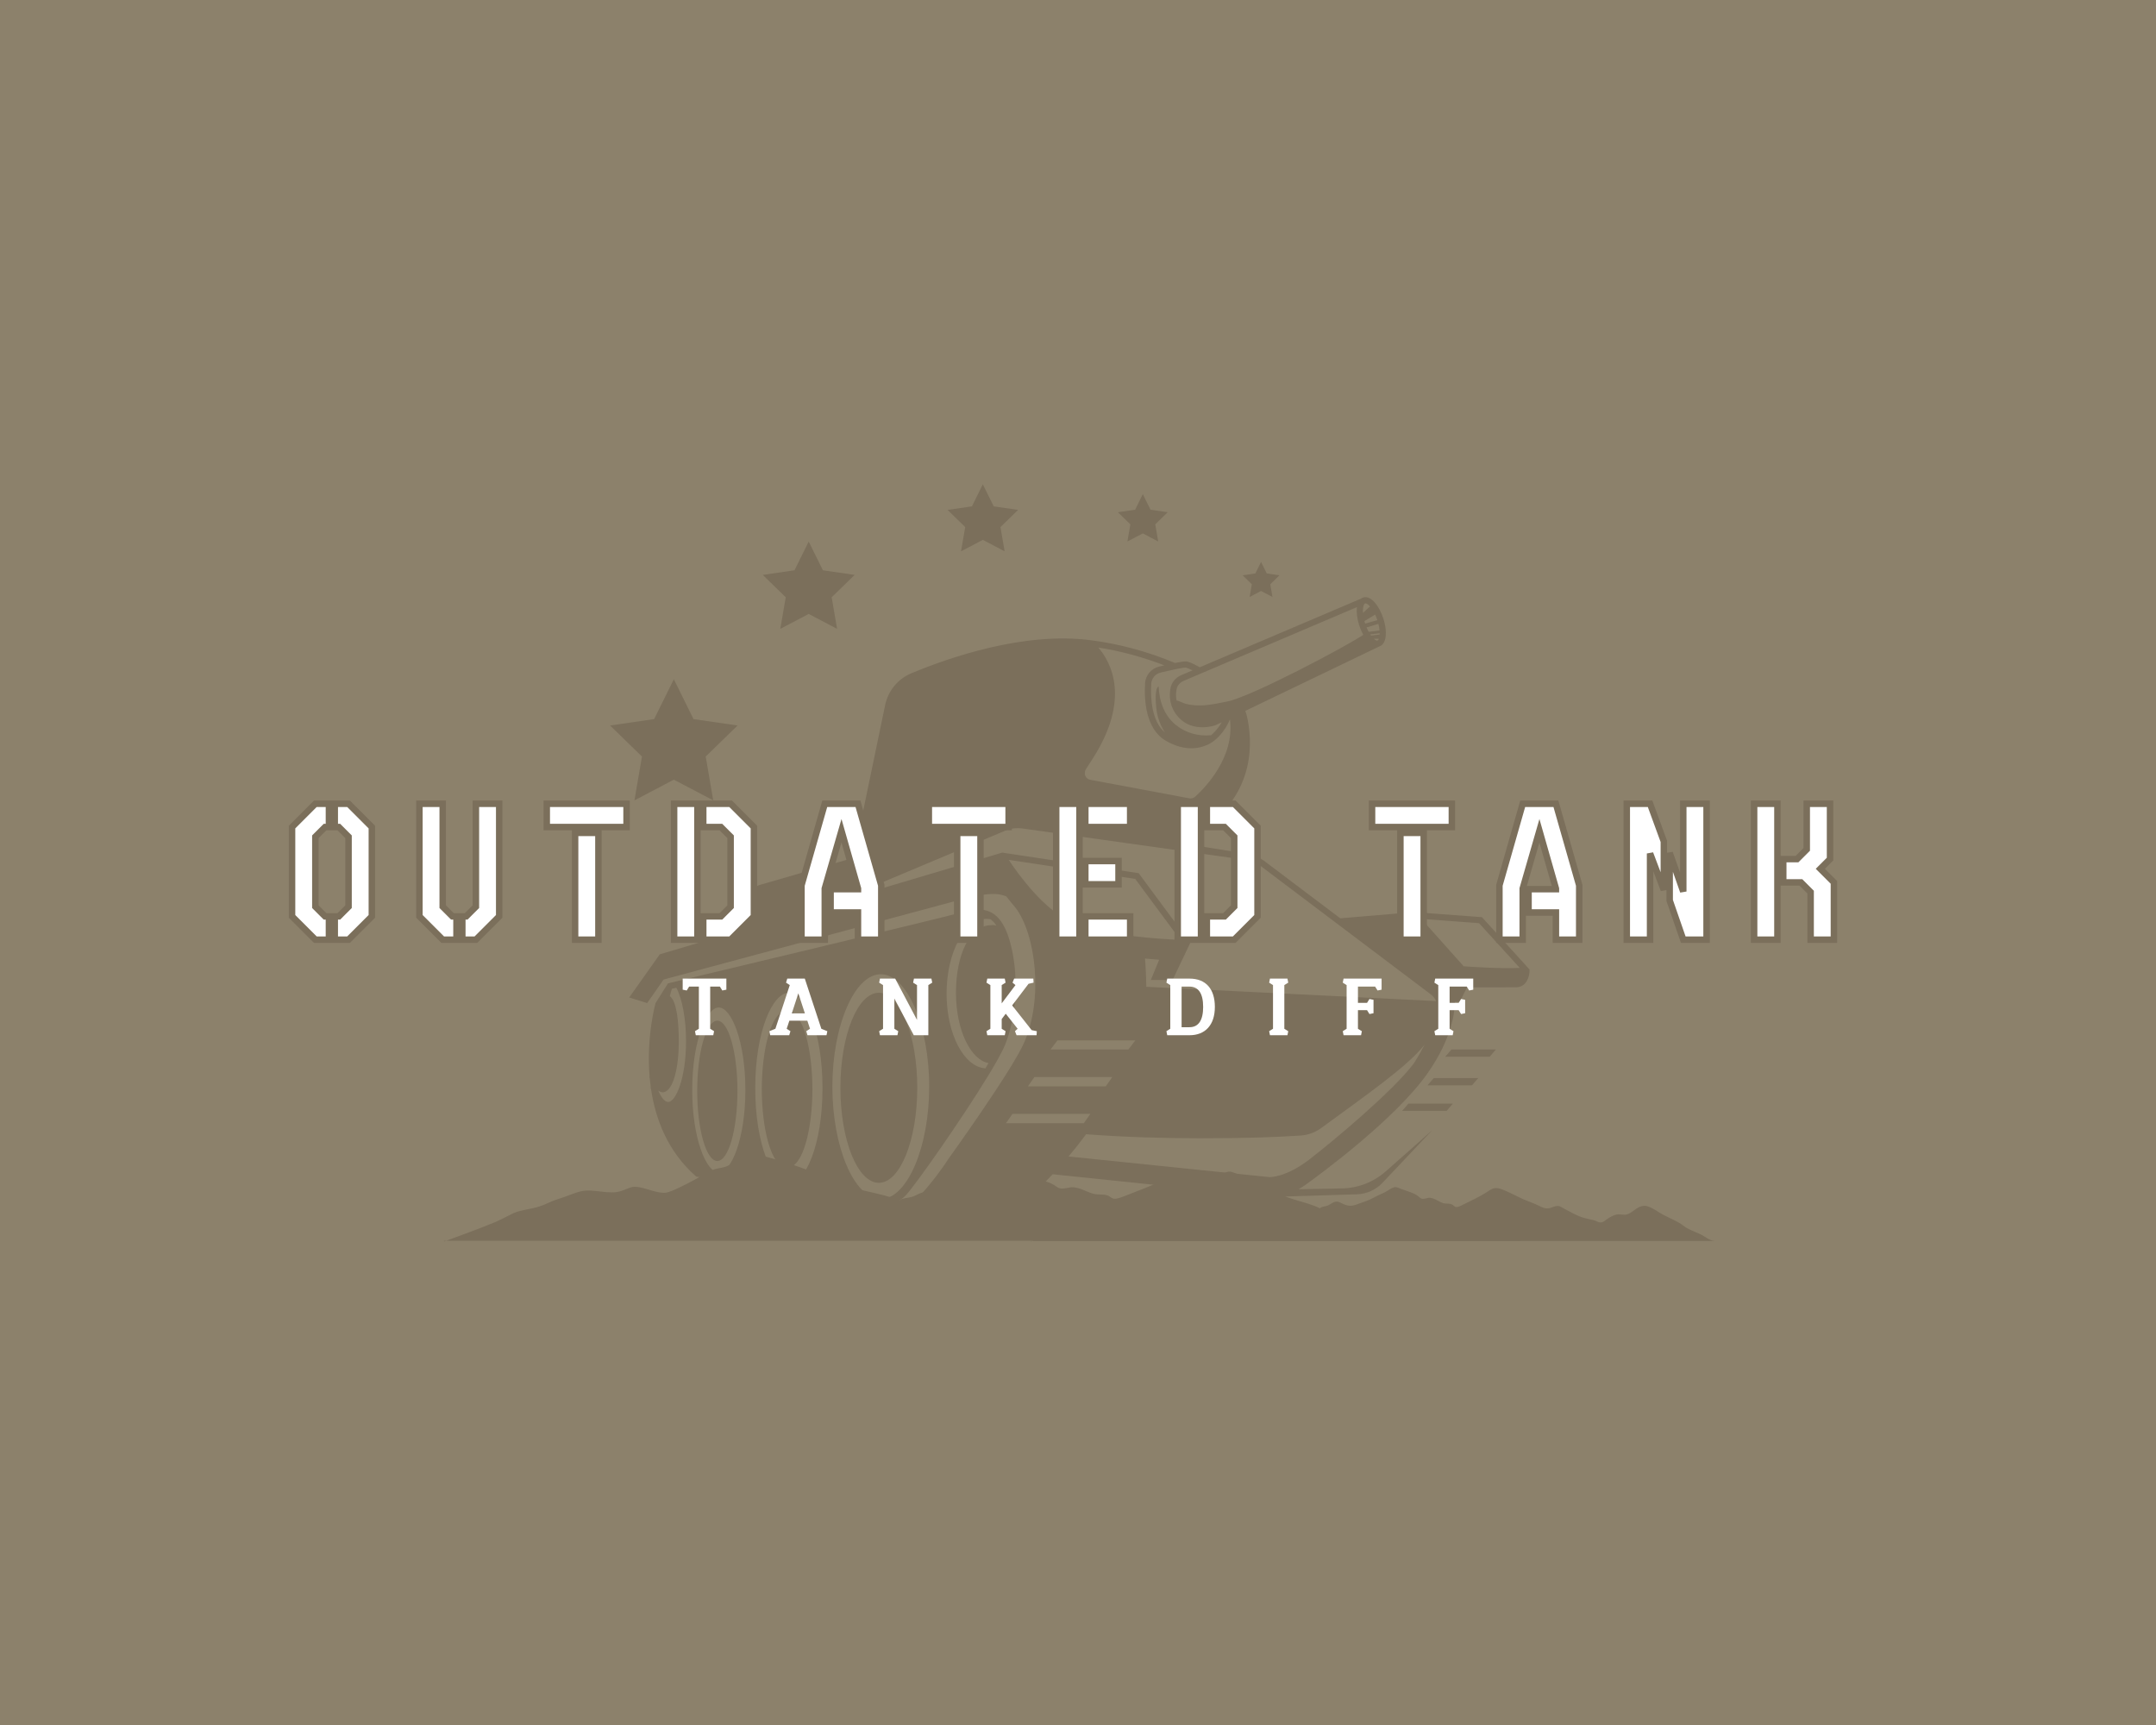 <?xml version="1.0" encoding="UTF-8" standalone="no" ?>
<!DOCTYPE svg PUBLIC "-//W3C//DTD SVG 1.1//EN" "http://www.w3.org/Graphics/SVG/1.1/DTD/svg11.dtd">
<svg xmlns="http://www.w3.org/2000/svg" xmlns:xlink="http://www.w3.org/1999/xlink" version="1.1" width="1280" height="1024" viewBox="0 0 1280 1024" xml:space="preserve">
<desc>Created with Fabric.js 5.3.0</desc>
<defs>
</defs>
<g transform="matrix(1 0 0 1 640 512)" id="background-logo"  >
<rect style="stroke: none; stroke-width: 0; stroke-dasharray: none; stroke-linecap: butt; stroke-dashoffset: 0; stroke-linejoin: miter; stroke-miterlimit: 4; fill: rgb(140,129,107); fill-rule: nonzero; opacity: 1;"  paint-order="stroke"  x="-640" y="-512" rx="0" ry="0" width="1280" height="1024" />
</g>
<g transform="matrix(1.921 0 0 1.921 640.813 512.279)" id="logo-logo"  >
<g style=""  paint-order="stroke"   >
		<g transform="matrix(1.113 0 0 1.113 0 15.255)"  >
<g style=""  paint-order="stroke"   >
		<g transform="matrix(1 0 0 1 -68.625 40.272)"  >
<path style="stroke: none; stroke-width: 1; stroke-dasharray: none; stroke-linecap: butt; stroke-dashoffset: 0; stroke-linejoin: miter; stroke-miterlimit: 4; fill: rgb(123,111,91); fill-rule: nonzero; opacity: 1;"  paint-order="stroke"  transform=" translate(-56.375, -127.781)" d="M 76.855 166.016 C 79.573 163.13 92.598 144.551 99.876 132.547 L 99.878 132.547 L 100.129 132.131 C 100.315 131.823 100.497 131.519 100.674 131.22 C 101.207 130.323 101.701 129.471 102.148 128.676 C 103.274 126.668 104.025 125.174 104.443 124.107 C 107.672 115.954 108.209 104.598 105.779 95.851 C 105.565 95.08 105.319 94.313 105.045 93.57 C 104.022 90.815 102.726 88.952 101.086 87.874 C 101.084 87.873 101.081 87.872 101.079 87.87 L 100.945 87.782 L 100.925 87.778 C 98.302 86.155 95.186 86.709 92.472 87.479 C 86.764 89.1 11.868 106.964 11.112 107.144 L 10.772 107.225 L 7.316 112.708 L 7.282 112.827 C 7.235 112.994 4.736 122.111 5.665 133.171 L 5.611 133.171 L 5.611 133.327 L 5.666 133.473 C 5.678 133.504 5.69 133.531 5.701 133.562 C 5.778 134.404 5.873 135.256 5.992 136.116 L 5.944 136.116 L 5.949 136.343 L 6.013 136.475 C 6.031 136.526 6.05 136.573 6.067 136.623 C 7.3 144.91 10.667 153.845 18.442 160.725 L 18.63 160.892 L 66.924 168.492 C 67.193 168.562 68.327 168.834 69.828 168.834 C 71.907 168.834 74.691 168.313 76.855 166.016 L 76.855 166.016 z M 10.819 140.167 C 9.928 140.167 8.918 138.991 8.073 137.031 C 8.584 137.359 9.074 137.527 9.484 137.468 C 12.285 137.067 13.77 130.487 13.77 123.44 C 13.77 118.049 13.223 112.144 11.269 110.776 L 11.852 108.735 C 12.135 108.667 12.553 108.568 13.087 108.44 C 14.734 111.516 15.781 117.207 15.781 123.237 C 15.781 133.726 12.891 140.167 10.819 140.167 L 10.819 140.167 z M 99.278 89.32 C 99.605 89.32 99.937 89.348 100.267 89.403 C 100.329 89.447 100.391 89.494 100.453 89.542 C 100.531 89.601 100.609 89.66 100.685 89.725 C 100.764 89.792 100.84 89.867 100.917 89.94 C 100.991 90.01 101.065 90.078 101.137 90.154 C 101.213 90.233 101.286 90.32 101.36 90.406 C 101.43 90.486 101.5 90.564 101.568 90.649 C 101.641 90.741 101.712 90.842 101.784 90.941 C 101.844 91.024 101.906 91.105 101.965 91.194 C 101.293 90.928 100.606 91.056 99.912 91.11 C 94.656 91.522 90.731 99.022 90.731 109.839 C 90.731 120.567 95.047 128.571 99.777 129.355 C 99.523 129.79 99.258 130.239 98.983 130.699 C 98.96 130.738 98.936 130.778 98.912 130.817 C 92.933 130.457 88.129 121.292 88.129 110.077 C 88.129 98.632 93.13 89.32 99.278 89.32 L 99.278 89.32 z M 24.879 159.736 C 21.388 159.736 17.499 150.328 17.499 136.829 C 17.499 123.331 21.388 113.924 24.878 113.923 L 24.88 113.923 C 28.369 113.925 32.258 123.331 32.258 136.829 C 32.258 150.328 28.369 159.736 24.879 159.736 z M 44.337 162.829 C 39.827 162.829 34.999 152.182 34.999 136.334 C 34.999 120.485 39.827 109.839 44.337 109.839 C 48.846 109.839 53.674 120.485 53.674 136.334 C 53.674 152.182 48.846 162.829 44.337 162.829 z M 56.414 135.903 C 56.414 118.986 62.57 104.695 69.857 104.695 C 77.143 104.695 83.3 118.986 83.3 135.903 C 83.3 152.611 77.293 166.748 70.124 167.094 C 69.987 167.098 69.849 167.102 69.718 167.101 C 62.492 166.92 56.414 152.711 56.414 135.903 z" stroke-linecap="round" />
</g>
		<g transform="matrix(1 0 0 1 -55.685 48.714)"  >
<ellipse style="stroke: none; stroke-width: 1; stroke-dasharray: none; stroke-linecap: butt; stroke-dashoffset: 0; stroke-linejoin: miter; stroke-miterlimit: 4; fill: rgb(123,111,91); fill-rule: nonzero; opacity: 1;"  paint-order="stroke"  cx="0" cy="0" rx="10.671" ry="26.384" />
</g>
		<g transform="matrix(1 0 0 1 -81.155 49.098)"  >
<path style="stroke: none; stroke-width: 1; stroke-dasharray: none; stroke-linecap: butt; stroke-dashoffset: 0; stroke-linejoin: miter; stroke-miterlimit: 4; fill: rgb(123,111,91); fill-rule: nonzero; opacity: 1;"  paint-order="stroke"  transform=" translate(-43.845, -136.607)" d="M 43.845 114.814 C 39.282 114.814 36.819 126.043 36.819 136.607 C 36.819 147.172 39.282 158.4 43.845 158.4 C 48.409 158.4 50.871 147.172 50.871 136.607 C 50.871 126.043 48.409 114.814 43.845 114.814 z" stroke-linecap="round" />
</g>
		<g transform="matrix(1 0 0 1 -100.53 49.558)"  >
<ellipse style="stroke: none; stroke-width: 1; stroke-dasharray: none; stroke-linecap: butt; stroke-dashoffset: 0; stroke-linejoin: miter; stroke-miterlimit: 4; fill: rgb(123,111,91); fill-rule: nonzero; opacity: 1;"  paint-order="stroke"  cx="0" cy="0" rx="5.586" ry="19.478" />
</g>
		<g transform="matrix(1 0 0 1 98.006 60.452)"  >
<path style="stroke: none; stroke-width: 1; stroke-dasharray: none; stroke-linecap: butt; stroke-dashoffset: 0; stroke-linejoin: miter; stroke-miterlimit: 4; fill: rgb(123,111,91); fill-rule: nonzero; opacity: 1;"  paint-order="stroke"  transform=" translate(-223.006, -147.961)" d="M 223.028 147.938 L 222.982 147.986 C 223.02 147.95 223.038 147.931 223.028 147.938 z" stroke-linecap="round" />
</g>
		<g transform="matrix(1 0 0 1 0 0)"  >
<path style="stroke: none; stroke-width: 1; stroke-dasharray: none; stroke-linecap: butt; stroke-dashoffset: 0; stroke-linejoin: miter; stroke-miterlimit: 4; fill: rgb(123,111,91); fill-rule: nonzero; opacity: 1;"  paint-order="stroke"  transform=" translate(-125, -87.509)" d="M 236.789 88.85 L 217.898 87.446 L 197.444 89.166 L 176.184 73.13 C 174.836 72.174 173.262 71.53 171.631 71.269 L 152.961 68.271 L 158.301 65.058 C 174.56 54.629 172.949 39.141 171.501 32.965 C 171.389 32.492 171.244 32.03 171.071 31.58 L 208.292 13.683 C 208.68 13.562 209.182 13.275 209.562 12.59 C 210.335 11.196 210.28 8.665 209.42 5.983 C 208.343 2.623 206.108 -0.489 203.924 0.064 C 203.713 0.118 203.455 0.224 203.198 0.421 L 158.448 19.464 C 157.675 19.039 155.966 18.133 155.006 17.892 C 154.684 17.809 154.117 17.768 151.561 18.273 C 143.862 15.061 135.905 12.92 127.905 11.919 C 109.519 9.618 88.964 16.705 78.352 21.134 C 74.616 22.688 71.891 25.993 71.063 29.974 L 62.258 72.393 L 36.375 79.863 C 34.62 80.369 33.264 81.718 32.749 83.47 L 30.012 92.776 L 8.771 99.084 L 8.486 99.169 L 0 111.152 L 4.978 112.694 C 4.956 112.792 9.546 106.17 9.546 106.17 C 14.803 104.762 84.511 85.991 92.358 83.888 C 101.965 81.314 103.585 82.829 104.689 83.06 C 105.598 84.217 106.446 85.259 107.259 86.218 C 112.878 93.52 115.111 111.558 109.568 123.883 C 106.021 131.77 89.144 155.256 88.954 155.521 C 78.969 170.665 72.03 173.023 71.14 173.271 C 70.306 173.592 70.007 174.381 69.735 174.864 C 70.459 174.965 71.188 175.018 71.918 175.018 C 72.533 175.018 73.149 174.982 73.764 174.91 L 101.068 171.698 C 104.215 171.328 107.187 170.028 109.574 167.944 C 112.464 165.42 115.129 162.833 117.587 160.23 L 175.983 166.289 C 176.233 166.35 177.019 166.514 178.196 166.514 C 178.446 166.514 178.716 166.505 179 166.488 L 179.001 166.509 L 202.058 165.794 C 204.762 165.71 207.324 164.559 209.182 162.592 L 222.982 147.986 C 222.342 148.594 215.181 154.925 210.05 159.449 C 206.7 162.403 202.409 164.071 197.943 164.158 L 185.849 164.391 C 186.518 164.019 187.206 163.589 187.908 163.084 C 192.004 160.137 212.884 144.795 221.74 132.116 C 228.585 122.315 229.258 114.917 229.256 112.367 L 230.602 112.367 L 232.666 108.321 C 234.166 108.339 245.844 108.345 246.43 108.313 C 249.254 108.161 250 105.228 250 103.698 L 250 103.366 L 236.789 88.851 L 236.789 88.85 z M 208.059 11.757 C 207.995 11.872 207.892 12.016 207.768 12.048 C 207.556 12.101 207.196 11.935 206.771 11.552 L 208.144 11.552 C 208.116 11.622 208.091 11.699 208.059 11.757 z M 208.373 10.377 L 205.99 10.67 C 205.914 10.566 205.837 10.455 205.76 10.34 L 208.379 10.024 C 208.378 10.143 208.379 10.266 208.373 10.377 L 208.373 10.377 z M 208.349 9.254 L 205.331 9.625 C 205.13 9.26 204.933 8.856 204.747 8.407 L 208.043 7.417 C 208.209 8.086 208.303 8.699 208.349 9.254 z M 207.13 4.833 C 207.347 5.296 207.553 5.814 207.741 6.384 L 204.353 7.339 C 204.346 7.316 204.337 7.294 204.33 7.271 C 204.262 7.059 204.209 6.857 204.154 6.654 C 204.154 6.654 207.13 4.833 207.13 4.833 z M 204.054 2.022 C 204.119 1.906 204.221 1.762 204.346 1.73 C 204.372 1.724 204.401 1.72 204.432 1.72 C 204.717 1.72 205.181 2.007 205.7 2.585 L 203.754 4.365 C 203.683 3.286 203.812 2.459 204.055 2.022 L 204.055 2.022 z M 202.084 2.764 C 201.896 4.151 202.095 5.932 202.693 7.796 C 202.993 8.729 203.385 9.637 203.837 10.459 C 199.244 13.606 172.659 27.686 166.051 28.972 C 163.552 29.459 161.053 30.047 158.506 30.068 C 157.175 30.078 155.834 29.948 154.541 29.619 C 154.001 29.481 152.757 28.793 151.997 28.721 C 151.754 27.564 151.822 26.478 151.987 25.603 C 152.182 24.567 152.906 23.69 153.922 23.258 L 202.084 2.764 L 202.084 2.764 z M 151.647 20.008 C 153.972 19.54 154.503 19.549 154.585 19.558 C 155.01 19.665 155.724 19.991 156.406 20.333 L 153.249 21.676 C 151.703 22.334 150.6 23.683 150.298 25.285 C 149.902 27.383 149.959 30.475 152.476 33.29 C 154.507 35.562 157.088 36.129 159.16 36.129 C 161.139 36.129 162.653 35.612 162.778 35.568 L 164.528 34.726 C 163.457 36.653 162.063 37.926 161.586 38.329 C 158.162 38.701 154.585 37.722 151.893 35.562 C 148.483 32.826 147.222 28.962 147.001 24.756 C 145.858 25.417 146.222 29.457 146.335 30.597 C 146.54 32.651 147.134 34.669 148.109 36.491 C 148.312 36.87 148.533 37.241 148.777 37.596 C 144.991 34.371 144.732 27.849 144.956 24.036 C 145.048 22.533 146.1 21.287 147.578 20.935 C 149.05 20.576 150.497 20.247 151.647 20.008 z M 126.852 47.717 L 128.519 45.128 C 139.46 28.266 133.711 17.991 130.271 13.994 C 136.448 14.96 142.585 16.614 148.581 18.929 C 148.119 19.037 147.651 19.148 147.176 19.264 C 144.96 19.791 143.379 21.667 143.24 23.933 C 142.972 28.496 143.371 36.638 149.05 39.9 C 151.734 41.44 154.106 41.958 156.082 41.958 C 159.844 41.958 162.171 40.082 162.476 39.822 C 162.79 39.579 165.45 37.446 166.807 33.901 C 168.196 44.471 159.864 52.958 157.167 55.392 C 156.719 55.792 156.122 55.96 155.537 55.853 L 128.037 50.708 C 127.424 50.593 126.928 50.208 126.667 49.646 C 126.379 49.026 126.482 48.292 126.852 47.717 z M 105.384 72.937 L 140.504 78.229 L 153.042 95.16 C 147.733 94.939 131.743 93.997 123.369 90.495 C 115.34 87.136 107.989 76.882 105.384 72.937 z M 140.534 123.063 L 138.606 125.597 L 116.99 125.597 L 118.918 123.063 L 140.534 123.063 L 140.534 123.063 z M 112.527 133.23 L 134.144 133.23 L 132.321 135.828 L 110.704 135.828 C 110.704 135.828 112.527 133.23 112.527 133.23 z M 104.612 146.06 L 106.435 143.462 L 128.051 143.462 L 126.228 146.06 C 126.228 146.06 104.612 146.06 104.612 146.06 z M 217.902 129.401 C 212.303 136.948 195.641 150.892 188.899 156.094 C 182.214 161.253 177.744 161.016 177.724 161.016 L 121.996 155.294 C 123.748 153.218 125.372 151.152 126.875 149.119 C 137.776 149.944 148.578 150.237 158.387 150.237 C 171.856 150.237 178.975 149.949 186.395 149.483 C 188.48 149.352 190.467 148.634 192.143 147.405 C 204.297 138.492 216.316 130.179 220.864 124.234 C 219.36 127.174 217.912 129.385 217.902 129.401 z M 143.576 108.18 C 143.529 104.46 143.326 101.482 143.237 100.338 C 144.88 100.491 146.248 100.604 147.154 100.676 L 144.843 106.282 L 150.889 106.282 L 155.791 95.985 L 141.462 76.636 L 103.582 70.927 L 57.011 84.758 L 105.187 64.512 C 106.545 64.119 108.001 64.031 109.395 64.255 L 171.358 72.966 C 172.731 73.186 174.056 73.727 175.169 74.517 L 222.532 110.243 C 223.211 110.756 223.722 111.414 224.058 112.144 L 143.576 108.18 L 143.576 108.18 z M 231.715 102.489 L 219.96 89.323 L 235.978 90.514 L 247.289 102.94 C 241.383 103.168 233.447 102.617 231.715 102.489 L 231.715 102.489 z" stroke-linecap="round" />
</g>
		<g transform="matrix(1 0 0 1 108.624 39.093)"  >
<polygon style="stroke: none; stroke-width: 1; stroke-dasharray: none; stroke-linecap: butt; stroke-dashoffset: 0; stroke-linejoin: miter; stroke-miterlimit: 4; fill: rgb(123,111,91); fill-rule: nonzero; opacity: 1;"  paint-order="stroke"  points="-7.042,1.006 5.307,1.006 7.042,-1.006 -5.307,-1.006 " />
</g>
		<g transform="matrix(1 0 0 1 103.717 47.02)"  >
<polygon style="stroke: none; stroke-width: 1; stroke-dasharray: none; stroke-linecap: butt; stroke-dashoffset: 0; stroke-linejoin: miter; stroke-miterlimit: 4; fill: rgb(123,111,91); fill-rule: nonzero; opacity: 1;"  paint-order="stroke"  points="-7.042,1.006 5.307,1.006 7.042,-1.006 -5.307,-1.006 " />
</g>
		<g transform="matrix(1 0 0 1 96.675 54.111)"  >
<polygon style="stroke: none; stroke-width: 1; stroke-dasharray: none; stroke-linecap: butt; stroke-dashoffset: 0; stroke-linejoin: miter; stroke-miterlimit: 4; fill: rgb(123,111,91); fill-rule: nonzero; opacity: 1;"  paint-order="stroke"  points="-7.042,1.006 5.307,1.006 7.042,-1.006 -5.307,-1.006 " />
</g>
</g>
</g>
		<g transform="matrix(1.332 0 0 0.797 -29.835 103.583)"  >
<g style=""  paint-order="stroke"   >
		<g transform="matrix(1 0 0 1 0 0)"  >
<path style="stroke: none; stroke-width: 1; stroke-dasharray: none; stroke-linecap: butt; stroke-dashoffset: 0; stroke-linejoin: miter; stroke-miterlimit: 4; fill: rgb(123,111,91); fill-rule: nonzero; opacity: 1;"  paint-order="stroke"  transform=" translate(-125, -16.882)" d="M 0 33.7 C 2.5 32.2 9.4 27.9 11.8 26.2 C 13.3 25.1 14.6 23.9 16.1 22.7 C 17.8 21.4 20.1 21.2 22.1 20.1 C 23.6 19.3 24.8 18.1 26.3 17.3 C 28.2 16.4 30 14.9 31.8 14.2 C 34.7 13.1 38.3 15.7 41.1 14.1 C 43.1 13 43.4 12 45.5 12.7 C 47.3 13.3 49.4 14.9 51.2 14.8 C 52.2 14.7 53.6 13.5 54.4 12.9 C 55.8 11.8 57.2 10.6 58.5 9.4 C 59.7 8.3 61.1 6.8 62.4 5.9 C 63.2 5.3 64.4 5.2 65.3 4.7 C 66.1 4.2 66.9 3.4 67.7 2.9 C 68.8 2.2 70.9 0.4 72.2 0.1 C 73.2 -0.1 74.2 0.6 75.1 1 C 80.2 3.3 85.5 6.4 89.8 9.9 C 94.4 13.7 100.8 14.5 105.7 17.7 C 106.1 16.9 107.7 16.8 108.5 16.4 C 109.7 15.8 110.7 14.3 112.1 14.5 C 112.8 14.6 113.4 15.2 114 15.5 C 116.3 16.9 117.5 16.7 119.7 15.6 C 121.7 14.6 123.4 14 125.2 12.7 C 126.6 11.7 128.1 10.8 129.6 9.9 C 130.7 9.2 132 7.6 133.3 7.5 C 133.9 7.5 135 8.2 135.6 8.5 C 137.2 9.3 139.7 10.2 141 11.3 C 142.4 12.4 142.4 13.6 144.3 13 C 145.5 12.7 145.6 12.4 146.9 12.9 C 148.4 13.5 149.5 14.8 151 15.3 C 152 15.6 153 15.3 153.9 15.8 C 154.5 16.1 154.8 17 155.5 17.1 C 156.4 17.2 157.6 16.2 158.3 15.8 C 161 14 163.9 12.3 166.4 10.2 C 168.4 8.5 169.4 7.3 171.9 8.4 C 174.6 9.7 177.2 11.6 179.8 13.2 C 181.9 14.4 184 15.3 186 16.6 C 187.2 17.4 188 17.9 189.3 17.7 C 190.5 17.5 191.7 16.4 193 16.6 C 193.6 16.7 194.6 17.6 195.2 18 C 197.6 19.6 199.7 21.4 202.5 22.4 C 203.7 22.8 204.9 23.1 206.1 23.5 C 206.8 23.8 207.5 24.5 208.3 24.5 C 209.4 24.5 209.9 23.6 210.7 22.9 C 211.6 22.1 213 21 214.2 20.7 C 215.3 20.4 216.7 21 217.8 20.7 C 220.1 20 221.5 16.7 224.3 16.5 C 226 16.4 228.6 18.7 229.8 19.7 C 232.7 22.1 236.3 23.6 238.9 26.3 C 240.6 28 242.9 29 244.9 30.2 C 246.7 31.3 247.8 33 250 33.4 L 0 33.4 z" stroke-linecap="round" />
</g>
</g>
</g>
		<g transform="matrix(0.845 0 0 0.643 90.653 106.184)"  >
<g style=""  paint-order="stroke"   >
		<g transform="matrix(1 0 0 1 0 0)"  >
<path style="stroke: none; stroke-width: 1; stroke-dasharray: none; stroke-linecap: butt; stroke-dashoffset: 0; stroke-linejoin: miter; stroke-miterlimit: 4; fill: rgb(123,111,91); fill-rule: nonzero; opacity: 1;"  paint-order="stroke"  transform=" translate(-125, -16.882)" d="M 0 33.7 C 2.5 32.2 9.4 27.9 11.8 26.2 C 13.3 25.1 14.6 23.9 16.1 22.7 C 17.8 21.4 20.1 21.2 22.1 20.1 C 23.6 19.3 24.8 18.1 26.3 17.3 C 28.2 16.4 30 14.9 31.8 14.2 C 34.7 13.1 38.3 15.7 41.1 14.1 C 43.1 13 43.4 12 45.5 12.7 C 47.3 13.3 49.4 14.9 51.2 14.8 C 52.2 14.7 53.6 13.5 54.4 12.9 C 55.8 11.8 57.2 10.6 58.5 9.4 C 59.7 8.3 61.1 6.8 62.4 5.9 C 63.2 5.3 64.4 5.2 65.3 4.7 C 66.1 4.2 66.9 3.4 67.7 2.9 C 68.8 2.2 70.9 0.4 72.2 0.1 C 73.2 -0.1 74.2 0.6 75.1 1 C 80.2 3.3 85.5 6.4 89.8 9.9 C 94.4 13.7 100.8 14.5 105.7 17.7 C 106.1 16.9 107.7 16.8 108.5 16.4 C 109.7 15.8 110.7 14.3 112.1 14.5 C 112.8 14.6 113.4 15.2 114 15.5 C 116.3 16.9 117.5 16.7 119.7 15.6 C 121.7 14.6 123.4 14 125.2 12.7 C 126.6 11.7 128.1 10.8 129.6 9.9 C 130.7 9.2 132 7.6 133.3 7.5 C 133.9 7.5 135 8.2 135.6 8.5 C 137.2 9.3 139.7 10.2 141 11.3 C 142.4 12.4 142.4 13.6 144.3 13 C 145.5 12.7 145.6 12.4 146.9 12.9 C 148.4 13.5 149.5 14.8 151 15.3 C 152 15.6 153 15.3 153.9 15.8 C 154.5 16.1 154.8 17 155.5 17.1 C 156.4 17.2 157.6 16.2 158.3 15.8 C 161 14 163.9 12.3 166.4 10.2 C 168.4 8.5 169.4 7.3 171.9 8.4 C 174.6 9.7 177.2 11.6 179.8 13.2 C 181.9 14.4 184 15.3 186 16.6 C 187.2 17.4 188 17.9 189.3 17.7 C 190.5 17.5 191.7 16.4 193 16.6 C 193.6 16.7 194.6 17.6 195.2 18 C 197.6 19.6 199.7 21.4 202.5 22.4 C 203.7 22.8 204.9 23.1 206.1 23.5 C 206.8 23.8 207.5 24.5 208.3 24.5 C 209.4 24.5 209.9 23.6 210.7 22.9 C 211.6 22.1 213 21 214.2 20.7 C 215.3 20.4 216.7 21 217.8 20.7 C 220.1 20 221.5 16.7 224.3 16.5 C 226 16.4 228.6 18.7 229.8 19.7 C 232.7 22.1 236.3 23.6 238.9 26.3 C 240.6 28 242.9 29 244.9 30.2 C 246.7 31.3 247.8 33 250 33.4 L 0 33.4 z" stroke-linecap="round" />
</g>
</g>
</g>
		<g transform="matrix(0.197 0 0 0.197 -125.331 -38.064)"  >
<g style=""  paint-order="stroke"   >
		<g transform="matrix(1 0 0 1 0 0)"  >
<polygon style="stroke: none; stroke-width: 1; stroke-dasharray: none; stroke-linecap: butt; stroke-dashoffset: 0; stroke-linejoin: miter; stroke-miterlimit: 4; fill: rgb(123,111,91); fill-rule: nonzero; opacity: 1;"  paint-order="stroke"  points="100,-22.43 30.9,-32.46 0,-95 -30.9,-32.46 -100,-22.43 -50,26.26 -61.8,95 0,62.55 61.8,95 50,26.26 100,-22.43 " />
</g>
</g>
</g>
		<g transform="matrix(0.142 0 0 0.142 -83.65 -85.836)"  >
<g style=""  paint-order="stroke"   >
		<g transform="matrix(1 0 0 1 0 0)"  >
<polygon style="stroke: none; stroke-width: 1; stroke-dasharray: none; stroke-linecap: butt; stroke-dashoffset: 0; stroke-linejoin: miter; stroke-miterlimit: 4; fill: rgb(123,111,91); fill-rule: nonzero; opacity: 1;"  paint-order="stroke"  points="100,-22.43 30.9,-32.46 0,-95 -30.9,-32.46 -100,-22.43 -50,26.26 -61.8,95 0,62.55 61.8,95 50,26.26 100,-22.43 " />
</g>
</g>
</g>
		<g transform="matrix(0.109 0 0 0.109 -29.835 -106.661)"  >
<g style=""  paint-order="stroke"   >
		<g transform="matrix(1 0 0 1 0 0)"  >
<polygon style="stroke: none; stroke-width: 1; stroke-dasharray: none; stroke-linecap: butt; stroke-dashoffset: 0; stroke-linejoin: miter; stroke-miterlimit: 4; fill: rgb(123,111,91); fill-rule: nonzero; opacity: 1;"  paint-order="stroke"  points="100,-22.43 30.9,-32.46 0,-95 -30.9,-32.46 -100,-22.43 -50,26.26 -61.8,95 0,62.55 61.8,95 50,26.26 100,-22.43 " />
</g>
</g>
</g>
		<g transform="matrix(0.077 0 0 0.077 19.607 -106.661)"  >
<g style=""  paint-order="stroke"   >
		<g transform="matrix(1 0 0 1 0 0)"  >
<polygon style="stroke: none; stroke-width: 1; stroke-dasharray: none; stroke-linecap: butt; stroke-dashoffset: 0; stroke-linejoin: miter; stroke-miterlimit: 4; fill: rgb(123,111,91); fill-rule: nonzero; opacity: 1;"  paint-order="stroke"  points="100,-22.43 30.9,-32.46 0,-95 -30.9,-32.46 -100,-22.43 -50,26.26 -61.8,95 0,62.55 61.8,95 50,26.26 100,-22.43 " />
</g>
</g>
</g>
		<g transform="matrix(0.057 0 0 0.057 56.15 -87.617)"  >
<g style=""  paint-order="stroke"   >
		<g transform="matrix(1 0 0 1 0 0)"  >
<polygon style="stroke: none; stroke-width: 1; stroke-dasharray: none; stroke-linecap: butt; stroke-dashoffset: 0; stroke-linejoin: miter; stroke-miterlimit: 4; fill: rgb(123,111,91); fill-rule: nonzero; opacity: 1;"  paint-order="stroke"  points="100,-22.43 30.9,-32.46 0,-95 -30.9,-32.46 -100,-22.43 -50,26.26 -61.8,95 0,62.55 61.8,95 50,26.26 100,-22.43 " />
</g>
</g>
</g>
</g>
</g>
<g transform="matrix(1.921 0 0 1.921 639.976 597.732)" id="tagline-2d49d834-8996-493b-9f3c-357f00c54ec4-logo"  >
<g style=""  paint-order="stroke"   >
		<g transform="matrix(1 0 0 1 0 0)" id="tagline-2d49d834-8996-493b-9f3c-357f00c54ec4-logo-path-0"  >
<path style="stroke: none; stroke-width: 0; stroke-dasharray: none; stroke-linecap: butt; stroke-dashoffset: 0; stroke-linejoin: miter; stroke-miterlimit: 4; fill: rgb(255,255,255); fill-rule: nonzero; opacity: 1;"  paint-order="stroke"  transform=" translate(-122.44, 8.75)" d="M 13.78 -14.08 L 13.78 -17.5 L 0.28 -17.5 L 0.28 -14.08 L 1.53 -13.83 L 2.27 -15.03 L 5.28 -15.03 L 5.28 -2 L 4.08 -1.25 L 4.33 0 L 9.73 0 L 9.98 -1.25 L 8.78 -2 L 8.78 -15.03 L 11.78 -15.03 L 12.53 -13.83 Z M 32.23 -16.25 L 33.38 -15.5 L 28.93 -2 L 27.07 -1.25 L 27.32 0 L 33.2 0 L 33.58 -1.25 L 32.42 -2 L 33.25 -4.5 L 38.8 -4.5 L 39.63 -2 L 38.48 -1.25 L 38.85 0 L 44.73 0 L 44.98 -1.25 L 43.13 -2 L 38.02 -17.5 L 32.6 -17.5 Z M 34 -6.75 L 36.02 -12.95 L 38.05 -6.75 Z M 61 -16.25 L 62.2 -15.5 L 62.2 -2 L 61 -1.25 L 61.25 0 L 66.65 0 L 66.9 -1.25 L 65.7 -2 L 65.7 -11.35 L 71.7 0 L 76.2 0 L 76.2 -15.5 L 77.4 -16.25 L 77.15 -17.5 L 71.75 -17.5 L 71.5 -16.25 L 72.7 -15.5 L 72.7 -4.73 L 65.95 -17.5 L 61.25 -17.5 Z M 94.17 -16.25 L 95.37 -15.5 L 95.37 -2 L 94.17 -1.25 L 94.42 0 L 99.82 0 L 100.07 -1.25 L 98.87 -2 L 98.87 -5 L 100.12 -6.65 L 103.8 -2 L 102.97 -1.25 L 103.47 0 L 109.65 0 L 109.72 -1.25 L 108.13 -1.58 L 102.1 -9.22 L 107.17 -15.9 L 108.72 -16.25 L 108.65 -17.5 L 102.72 -17.5 L 102.22 -16.25 L 103.13 -15.5 L 98.87 -9.85 L 98.87 -15.5 L 100.07 -16.25 L 99.82 -17.5 L 94.42 -17.5 Z M 149.78 -16.25 L 150.97 -15.5 L 150.97 -2 L 149.78 -1.25 L 150.03 0 L 156.9 0 C 161.75 0 164.75 -3.13 164.75 -8.75 C 164.75 -14.25 162.03 -17.5 156.9 -17.5 L 150.03 -17.5 Z M 154.47 -2.48 L 154.47 -15.03 L 156.9 -15.03 C 159.63 -15.03 161.13 -13 161.13 -8.75 C 161.13 -4.65 159.72 -2.48 156.9 -2.48 Z M 181.53 -16.25 L 182.72 -15.5 L 182.72 -2 L 181.53 -1.25 L 181.78 0 L 187.18 0 L 187.43 -1.25 L 186.22 -2 L 186.22 -15.5 L 187.43 -16.25 L 187.18 -17.5 L 181.78 -17.5 Z M 204.28 -16.25 L 205.47 -15.5 L 205.47 -2 L 204.28 -1.25 L 204.53 0 L 209.93 0 L 210.18 -1.25 L 208.97 -2 L 208.97 -7.75 L 211.78 -7.75 L 212.53 -6.55 L 213.78 -6.8 L 213.78 -10.95 L 212.53 -11.2 L 211.78 -10 L 208.97 -10 L 208.97 -15.03 L 214.28 -15.03 L 215.03 -13.83 L 216.28 -14.08 L 216.28 -17.5 L 204.53 -17.5 Z M 232.6 -16.25 L 233.8 -15.5 L 233.8 -2 L 232.6 -1.25 L 232.85 0 L 238.25 0 L 238.5 -1.25 L 237.3 -2 L 237.3 -7.75 L 240.1 -7.75 L 240.85 -6.55 L 242.1 -6.8 L 242.1 -10.95 L 240.85 -11.2 L 240.1 -10 L 237.3 -10 L 237.3 -15.03 L 242.6 -15.03 L 243.35 -13.83 L 244.6 -14.08 L 244.6 -17.5 L 232.85 -17.5 Z" stroke-linecap="round" />
</g>
</g>
</g>
<g transform="matrix(1.921 0 0 1.921 640.692 507.866)" id="text-logo"  >
<g style=""  paint-order="stroke"   >
		<g transform="matrix(1 0 0 1 0 0)" id="text-logo-path-0"  >
<filter id="SVGID_246619" y="-31.905%" height="163.81%" x="-21.049%" width="142.099%" >
	<feGaussianBlur in="SourceAlpha" stdDeviation="0"></feGaussianBlur>
	<feOffset dx="-5" dy="5" result="oBlur" ></feOffset>
	<feFlood flood-color="rgb(123,111,91)" flood-opacity="1"/>
	<feComposite in2="oBlur" operator="in" />
	<feMerge>
		<feMergeNode></feMergeNode>
		<feMergeNode in="SourceGraphic"></feMergeNode>
	</feMerge>
</filter>
<path style="stroke: rgb(123,111,91); stroke-width: 2; stroke-dasharray: none; stroke-linecap: butt; stroke-dashoffset: 0; stroke-linejoin: miter; stroke-miterlimit: 4; fill: rgb(255,255,255); fill-rule: nonzero; opacity: 1;filter: url(#SVGID_246619);"  paint-order="stroke"  transform=" translate(-241.26, 21)" d="M 14.4 -7.2 L 13.2 -7.2 L 10.2 -10.2 L 10.2 -31.8 L 13.2 -34.8 L 14.4 -34.8 L 14.4 -42 L 10.2 -42 L 3 -34.8 L 3 -7.2 L 10.2 0 L 14.4 0 Z M 16.2 0 L 20.46 0 L 27.66 -7.2 L 27.66 -34.8 L 20.46 -42 L 16.2 -42 L 16.2 -34.8 L 17.46 -34.8 L 20.46 -31.8 L 20.46 -10.2 L 17.46 -7.2 L 16.2 -7.2 Z M 53.82 -7.2 L 52.56 -7.2 L 49.56 -10.2 L 49.56 -42 L 42.36 -42 L 42.36 -7.2 L 49.56 0 L 53.82 0 Z M 55.62 0 L 59.82 0 L 67.02 -7.2 L 67.02 -42 L 59.82 -42 L 59.82 -10.2 L 56.82 -7.2 L 55.62 -7.2 Z M 97.68 0 L 97.68 -33 L 90.48 -33 L 90.48 0 Z M 81.72 -34.8 L 106.38 -34.8 L 106.38 -42 L 81.72 -42 Z M 130.08 -34.8 L 135.54 -34.8 L 138.54 -31.8 L 138.54 -10.2 L 135.54 -7.2 L 130.08 -7.2 L 130.08 0 L 138.54 0 L 145.74 -7.2 L 145.74 -34.8 L 138.54 -42 L 130.08 -42 Z M 121.08 0 L 128.28 0 L 128.28 -42 L 121.08 -42 Z M 167.64 0 L 167.64 -15.78 L 172.8 -33.66 L 177.9 -15.78 L 177.9 -15.6 L 169.44 -15.6 L 169.44 -8.4 L 177.9 -8.4 L 177.9 0 L 185.1 0 L 185.1 -16.8 L 177.9 -42 L 167.64 -42 L 160.44 -16.8 L 160.44 0 Z M 215.76 0 L 215.76 -33 L 208.56 -33 L 208.56 0 Z M 199.8 -34.8 L 224.46 -34.8 L 224.46 -42 L 199.8 -42 Z M 246.36 0 L 246.36 -42 L 239.16 -42 L 239.16 0 Z M 248.16 0 L 262.02 0 L 262.02 -7.2 L 248.16 -7.2 Z M 248.16 -17.1 L 258.42 -17.1 L 258.42 -24.3 L 248.16 -24.3 Z M 248.16 -34.8 L 262.02 -34.8 L 262.02 -42 L 248.16 -42 Z M 285.72 -34.8 L 291.18 -34.8 L 294.18 -31.8 L 294.18 -10.2 L 291.18 -7.2 L 285.72 -7.2 L 285.72 0 L 294.18 0 L 301.38 -7.2 L 301.38 -34.8 L 294.18 -42 L 285.72 -42 Z M 276.72 0 L 283.92 0 L 283.92 -42 L 276.72 -42 Z M 352.74 0 L 352.74 -33 L 345.54 -33 L 345.54 0 Z M 336.78 -34.8 L 361.44 -34.8 L 361.44 -42 L 336.78 -42 Z M 383.34 0 L 383.34 -15.78 L 388.5 -33.66 L 393.6 -15.78 L 393.6 -15.6 L 385.14 -15.6 L 385.14 -8.4 L 393.6 -8.4 L 393.6 0 L 400.8 0 L 400.8 -16.8 L 393.6 -42 L 383.34 -42 L 376.14 -16.8 L 376.14 0 Z M 422.7 0 L 422.7 -26.64 L 426.96 -15.36 L 426.96 -30.36 L 422.7 -42 L 415.5 -42 L 415.5 0 Z M 428.76 -12.12 L 432.96 0 L 440.16 0 L 440.16 -42 L 432.96 -42 L 432.96 -14.88 L 428.76 -26.82 Z M 462.06 0 L 462.06 -42 L 454.86 -42 L 454.86 0 Z M 463.86 -17.7 L 469.32 -17.7 L 472.32 -14.7 L 472.32 0 L 479.52 0 L 479.52 -17.7 L 475.32 -21.9 L 478.32 -24.9 L 478.32 -42 L 471.12 -42 L 471.12 -27.9 L 468.12 -24.9 L 463.86 -24.9 Z" stroke-linecap="round" />
</g>
</g>
</g>
</svg>